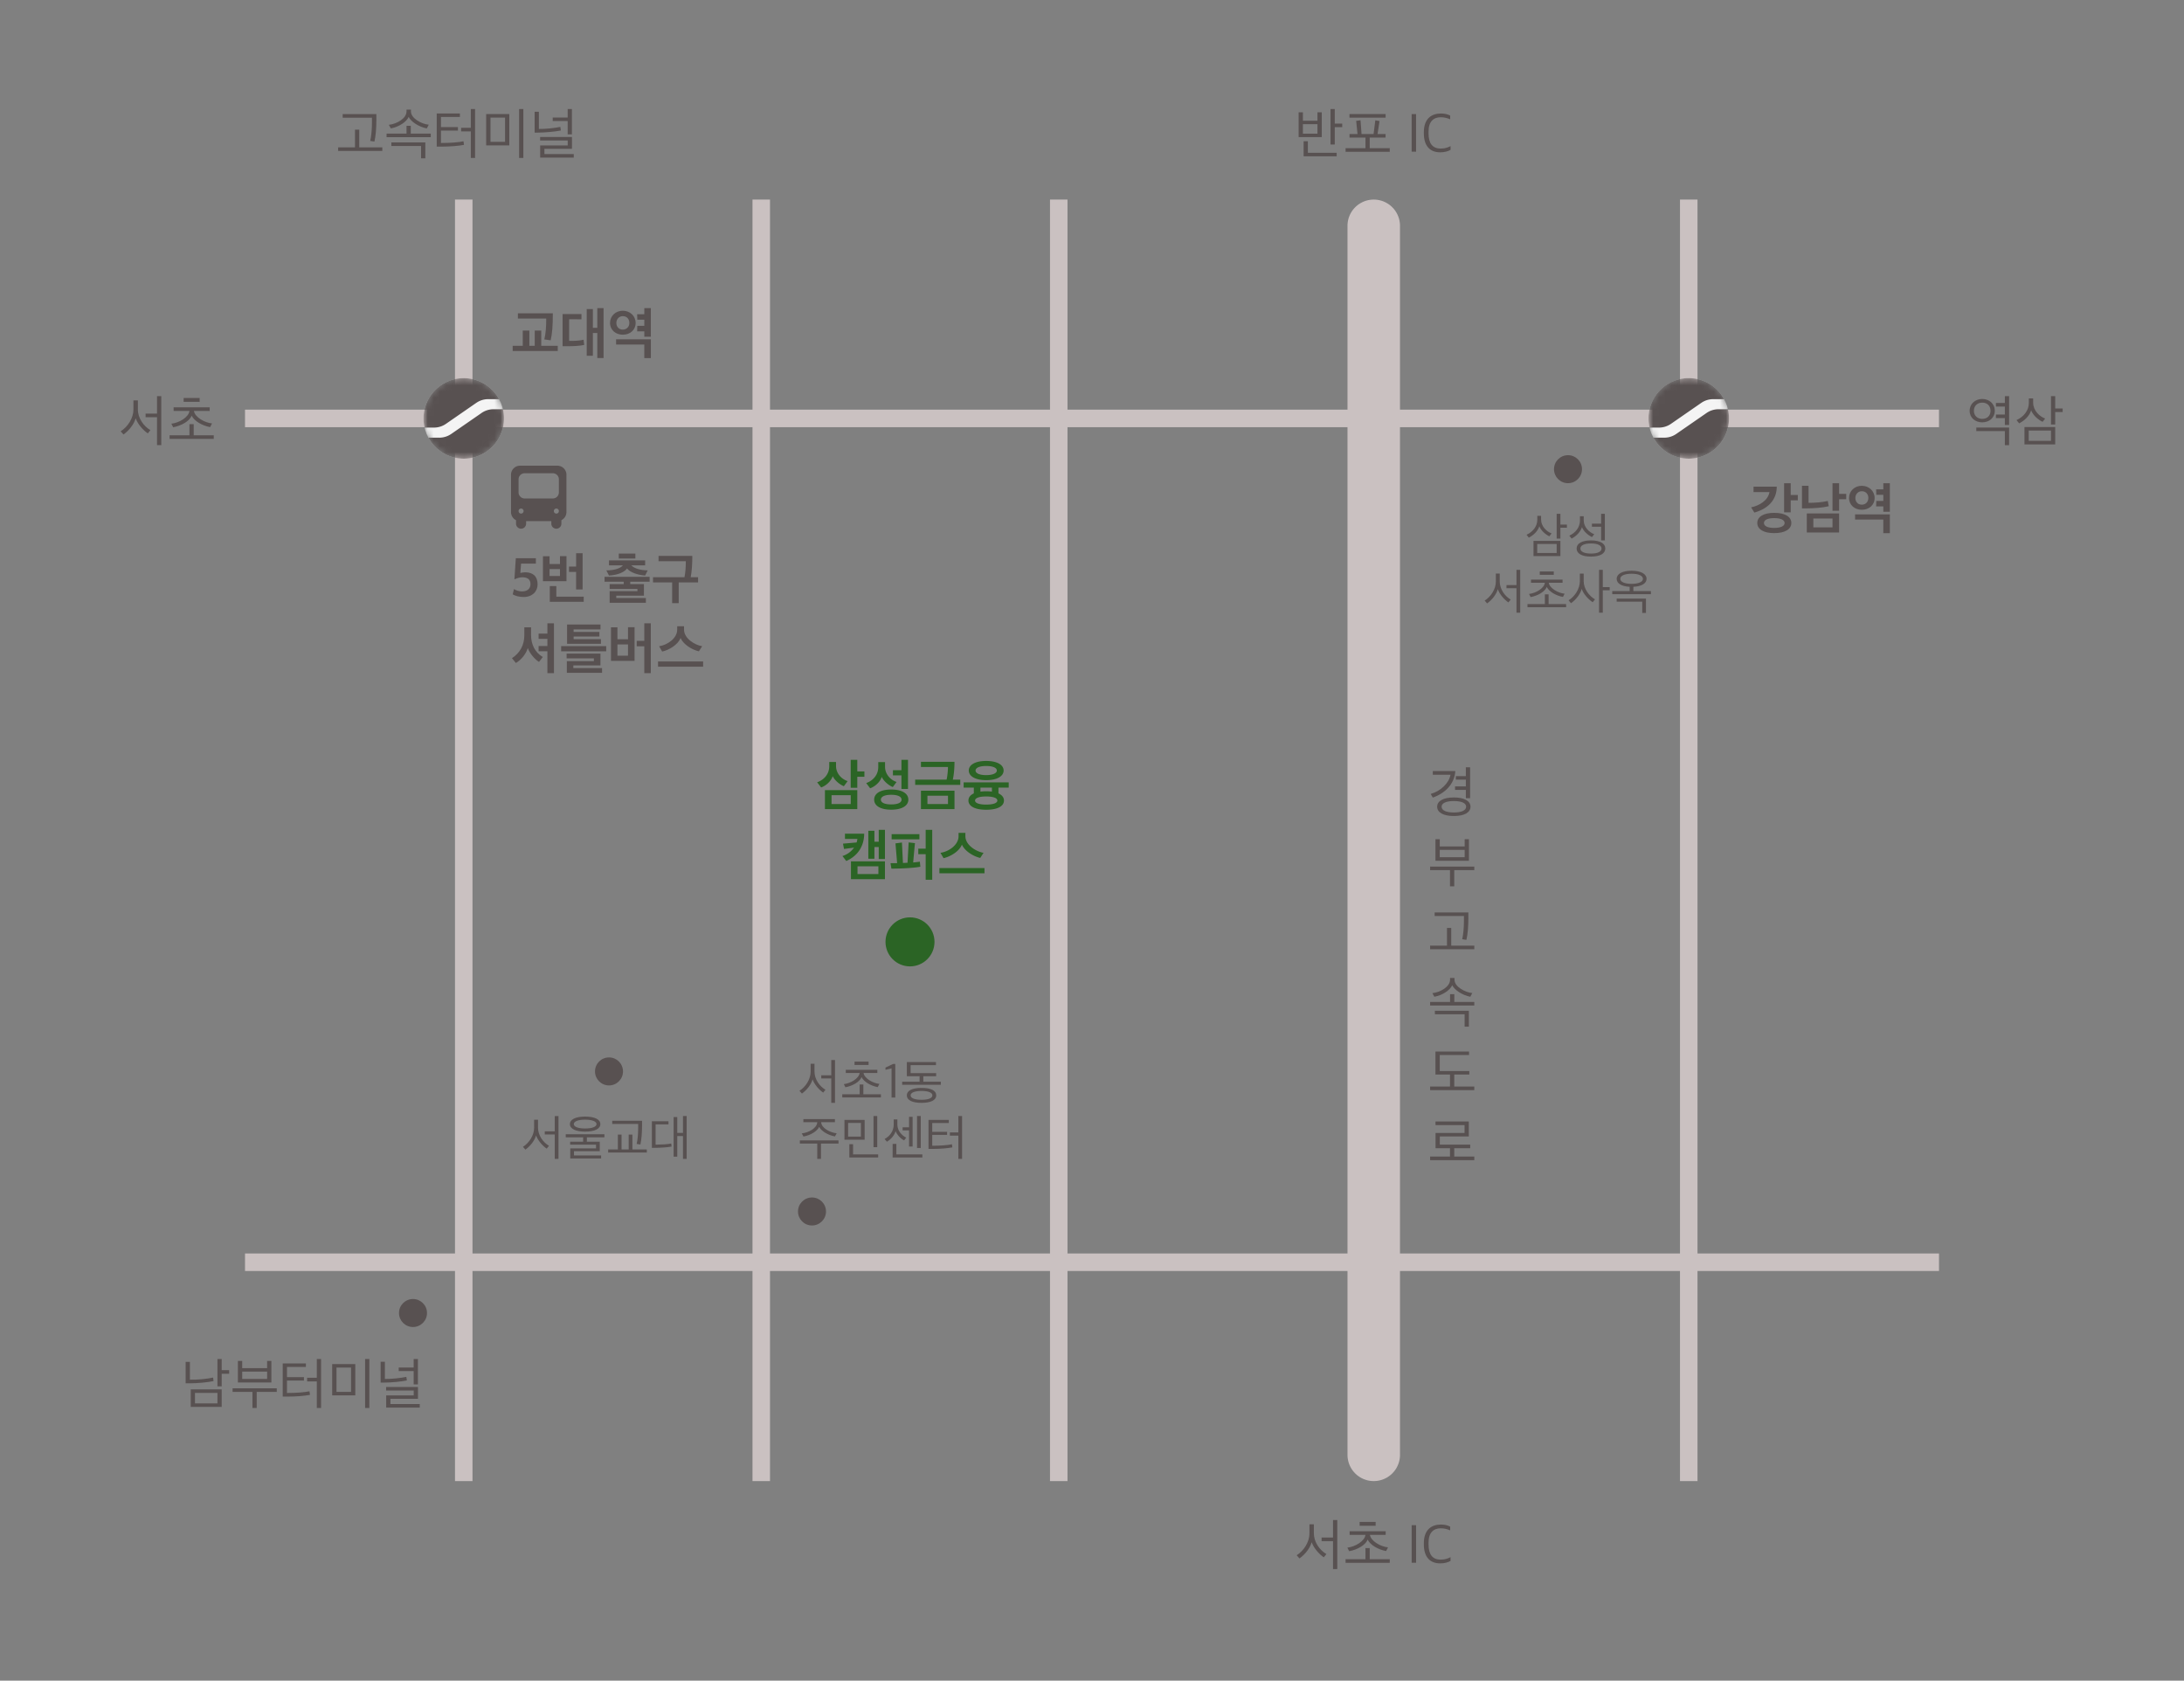 <svg xmlns="http://www.w3.org/2000/svg" width="360" height="277" fill="none"><rect width="100%" height="100%" fill="#808080" stroke="none"/><path fill="#CAC1C1" d="M279.808 32.894h-2.885v211.212h2.885V32.894zm-152.885 0h-2.885v211.212h2.885V32.894zm49.039 0h-2.885v211.212h2.885V32.894z"/><path fill="#CAC1C1" d="M319.615 67.519H40.385v2.884h279.23V67.52zm0 139.077H40.385v2.884h279.23v-2.884z"/><path fill="#CAC1C1" d="M230.769 239.779V37.221a4.327 4.327 0 10-8.654 0v202.558a4.327 4.327 0 008.654 0zM77.885 32.894H75v211.212h2.885V32.894z"/><path fill="#585151" d="M26.585 73.359v-8.07h-.702v2.88H24v.592h1.883v4.598h.702zm-1.791-2.465c-1.108-.647-2.068-1.958-2.068-3.435V65.99h-.73v1.495c0 1.432-.931 2.863-2.104 3.601l.462.527c.932-.674 1.726-1.672 2.012-2.678.323.97 1.256 1.994 1.994 2.493l.434-.535zm10.156-1.109c-1.2-.11-2.843-1.024-2.982-2.058h2.594v-.592h-5.944v.591h2.612c-.13 1.035-1.67 1.958-2.982 2.106l.296.59c1.394-.258 2.695-1.024 3.046-1.91.424.876 1.717 1.643 3.046 1.883l.314-.61zm.286 2.549v-.591h-3.305v-1.837h-.701v1.837h-3.277v.59h7.283zM32.91 66.23v-.637h-2.64v.637h2.64zm296.093.776h1.468v1.32h-1.468l-.009.582h1.477v1.136h.701v-4.755h-.701v1.126h-1.477l.009.591zm-3.24 3.463v.582h4.708v2.317h.701v-2.9h-5.409zm.979-4.71c-1.136 0-2.077.776-2.077 1.949 0 1.163.941 1.902 2.077 1.902 1.135 0 2.067-.739 2.067-1.911 0-1.182-.932-1.94-2.067-1.94zm0 .6c.83 0 1.366.537 1.366 1.349 0 .803-.545 1.33-1.366 1.33-.794 0-1.376-.527-1.376-1.34 0-.812.582-1.338 1.376-1.338zm13.257 1.552v-.59h-1.228v-2.032h-.701v4.672h.701v-2.05h1.228zm-1.228 5.337v-2.862h-5.067v2.862h5.067zm-.701-.582h-3.665v-1.699h3.665v1.7zm-.96-3.684c-.914-.332-1.975-1.32-1.975-2.604v-.71h-.711v.738c0 1.283-.877 2.3-2.031 2.835l.434.535c.941-.48 1.726-1.283 1.975-2.142.323.813 1.117 1.524 1.893 1.893l.415-.545zM91.939 57.852v-.86h-2.724v-2.51h-1.07v2.51h-.886v-2.51h-1.09v2.51h-1.661v.86h7.43zm-.813-6.215h-5.76v.868h4.67c.01 1.182-.073 2.512-.313 3.435l1.043.148c.259-1.099.36-2.364.36-4.45zm8.365 7.378v-8.227h-1.034v3.24h-.729v-3.092h-1.015v7.7h1.015v-3.748h.73v4.127h1.033zm-5.677-2.835v-3.564c.684 0 1.357.01 2.031.01v-.86h-3.11v5.3h.784c.95 0 2.16-.055 2.778-.221l-.101-.85c-.554.14-1.541.213-2.382.185zm7.738-.258v.858h4.652v2.244h1.08v-3.102h-5.732zm3.471-1.311h1.181v.886h1.08v-4.709h-1.08v1.006h-1.181l.027.905h1.154v1.007h-1.154l-.027.905zm-4.468-1.385c0 1.163.932 1.939 2.105 1.939 1.2 0 2.114-.776 2.114-1.94 0-1.154-.933-2.012-2.114-2.012-1.191 0-2.105.868-2.105 2.013zm1.043-.01c0-.59.416-1.108 1.062-1.108.683 0 1.08.499 1.08 1.108 0 .628-.434 1.108-1.08 1.108-.646 0-1.062-.461-1.062-1.108zM63.019 24.875v-.591h-3.804v-2.918h-.701v2.918h-2.779v.59h7.284zm-.979-6.067h-5.557v.591h4.828v.785c0 1.062-.102 2.28-.286 3.038l.692.11c.24-1.024.314-2.28.323-3.508v-1.016zm8.965 3.804v-.59H67.71v-1.284h-.702v1.284h-3.286v.59h7.283zm-.332-2.059c-1.21-.11-2.935-1.052-2.935-2.188v-.295h-.73v.295c0 1.136-1.56 2.06-2.917 2.207l.333.59c1.384-.248 2.612-1.116 2.935-1.892.388.776 1.652 1.643 2.99 1.893l.324-.61zm-6.166 2.918v.582h4.901v2.04h.702v-2.622h-5.603zm8.18.093v-2.041h2.797v-.573h-2.797v-1.67h3.12v-.582h-3.821v5.466h.83c1.422 0 2.78-.12 3.665-.287l-.083-.59c-.803.175-2.206.277-3.535.277h-.176zm5.622 2.474v-8.07h-.702v3.093H76.01v.6h1.597v4.377h.702zm7.959 0v-8.07h-.701v8.07h.701zm-2.317-2.078V18.8H80.14v5.16h3.812zm-.701-.581h-2.4V19.38h2.4v3.998zm11.023-1.229v-4.182h-.701v1.404h-2.465v.581h2.465v2.198h.701zm.305 3.823v-.581H89.74v-.868h4.541v-1.948H89.03v.581h4.551v.813h-4.542v2.003h5.539zm-2.216-5.06c-.913.194-2.455.36-3.535.342v-2.834h-.701v3.434h.6c1.061 0 2.87-.166 3.729-.35l-.093-.591zm128.881.047v-.591h-1.228v-2.4h-.701v5.853h.701V20.96h1.228zm-.914 4.801v-.582h-4.744v-1.902h-.702v2.484h5.446zm-2.455-3.158v-4.09h-.711v1.385h-2.4v-1.385h-.701v4.09h3.812zm-.711-.572h-2.4v-1.56h2.4v1.56zm11.227.646v-.59h-1.32l.323-2.134-.692-.12-.287 2.253h-1.984l-.166-2.262-.72.101.221 2.161h-1.32v.591h2.631v1.745h-3.277v.591h7.283v-.59h-3.304v-1.746h2.612zm.009-3.287v-.59h-5.963v.59h5.963zm4.292 5.614h.729v-6.196h-.729v6.196zm4.705.101c.73 0 1.293-.166 1.708-.406v-.619c-.388.194-.849.407-1.615.407-1.422 0-2.013-.923-2.013-2.512v-.304c0-1.644.831-2.346 2.004-2.346.609 0 1.07.139 1.56.333v-.61c-.379-.203-.859-.341-1.524-.341-1.578 0-2.815.868-2.815 3.084v.184c0 2.096 1.025 3.13 2.695 3.13zm-16.965 233.498v-8.07h-.702v2.881h-1.883v.59h1.883v4.599h.702zm-1.791-2.466c-1.108-.646-2.068-1.957-2.068-3.434v-1.469h-.729v1.496c0 1.431-.932 2.863-2.105 3.601l.462.527c.932-.674 1.726-1.672 2.012-2.678.323.969 1.256 1.994 1.994 2.493l.434-.536zm10.156-1.108c-1.2-.11-2.843-1.025-2.982-2.059h2.594v-.591h-5.944v.591h2.612c-.129 1.034-1.671 1.958-2.982 2.106l.296.59c1.394-.258 2.695-1.024 3.046-1.911.425.877 1.717 1.644 3.046 1.884l.314-.61zm.286 2.549v-.591h-3.304v-1.838h-.702v1.838h-3.277v.591h7.283zm-2.326-6.103v-.638h-2.64v.638h2.64zm5.935 6.094h.729v-6.196h-.729v6.196zm4.705.101c.73 0 1.293-.166 1.708-.406v-.619c-.388.194-.849.406-1.615.406-1.422 0-2.013-.923-2.013-2.511v-.305c0-1.643.831-2.345 2.004-2.345.609 0 1.07.139 1.56.332v-.609c-.379-.203-.859-.342-1.524-.342-1.578 0-2.815.868-2.815 3.084v.185c0 2.096 1.025 3.13 2.695 3.13zM37.772 226.415v-.591h-1.227v-1.837h-.702v4.506h.702v-2.078h1.227zm-1.227 5.466v-2.89H31.44v2.89h5.105zm-.702-.581h-3.702v-1.727h3.702v1.727zm-.71-4.257c-.942.212-2.484.379-3.832.351v-2.936H30.6v3.536h.71c1.284 0 2.955-.166 3.887-.369l-.065-.582zm9.601.813v-3.555h-.701v1.191h-4.108v-1.191h-.71v3.555h5.52zm-2.418 4.21v-2.659h3.305v-.591h-7.284v.591h3.277v2.659h.702zm1.717-4.792h-4.108v-1.21h4.108v1.21zm3.27 2.308v-2.04H50.1v-.573h-2.797v-1.671h3.12v-.582H46.6v5.466h.831c1.421 0 2.779-.12 3.665-.286l-.084-.591c-.802.176-2.206.277-3.535.277h-.175zm5.621 2.475v-8.07h-.701v3.093h-1.597v.6h1.597v4.377h.701zm7.959 0v-8.07h-.701v8.07h.701zm-2.317-2.078v-5.161h-3.812v5.161h3.813zm-.701-.581h-2.4V225.4h2.4v3.998zm11.024-1.228v-4.183h-.702v1.403h-2.465v.582h2.465v2.198h.702zm.304 3.822v-.582h-4.837v-.868h4.542v-1.948h-5.252v.582h4.55v.812h-4.541v2.004h5.538zm-2.215-5.06c-.914.194-2.456.36-3.535.342v-2.835h-.702v3.435h.6c1.062 0 2.87-.166 3.73-.351l-.093-.591zm25.082-35.929v-7.061h-.614v2.521h-1.648v.517h1.648v4.023h.614zm-1.567-2.157c-.97-.566-1.81-1.713-1.81-3.006v-1.284h-.638v1.309c0 1.252-.815 2.504-1.841 3.151l.404.46c.816-.59 1.51-1.462 1.76-2.343.283.848 1.099 1.745 1.745 2.182l.38-.469zm8.595 2.092v-.5h-4.474v-.703h4.248v-1.568h-2.124v-.719h2.892v-.509h-6.373v.509h2.867v.719h-2.14v.493h4.264v.614H94v1.664h5.088zm-.129-5.663c0-.784-.945-1.244-2.512-1.244-1.542 0-2.504.46-2.504 1.244s.962 1.236 2.504 1.236c1.567 0 2.512-.452 2.512-1.236zm-2.512-.735c1.14 0 1.882.283 1.882.735 0 .444-.743.719-1.882.719-1.13 0-1.865-.275-1.865-.719 0-.452.735-.735 1.865-.735zm10.171 5.421v-.517h-2.375v-2.44h-.613v2.44h-1.172v-2.44h-.613v2.44h-1.6v.517h6.373zm-.783-5.235h-4.919v.517h4.28v.638c0 .929-.088 1.995-.25 2.658l.614.097c.202-.897.266-1.996.275-3.07v-.84zm7.351 6.277v-7.061h-.605v2.779h-.945v-2.609h-.598v6.528h.598v-3.402h.945v3.765h.605zm-5.12-2.351v-3.329h2.124v-.517h-2.738v4.379h.468c.921 0 2.108-.081 2.779-.21l-.057-.501c-.597.13-1.656.178-2.366.178h-.21zm29.571-6.882v-7.062h-.614v2.521h-1.648v.517h1.648v4.024h.614zm-1.567-2.157c-.97-.566-1.81-1.713-1.81-3.006v-1.284h-.638v1.308c0 1.253-.815 2.505-1.841 3.151l.404.461c.815-.59 1.51-1.463 1.76-2.343.283.848 1.099 1.745 1.745 2.181l.38-.468zm8.886-.97c-1.05-.097-2.488-.897-2.609-1.802h2.27v-.517h-5.202v.517h2.286c-.113.905-1.462 1.713-2.609 1.842l.259.518c1.219-.227 2.358-.897 2.665-1.673.372.768 1.502 1.438 2.666 1.648l.274-.533zm.251 2.23v-.517h-2.892v-1.608h-.614v1.608h-2.867v.517h6.373zm-2.036-5.34v-.558h-2.31v.558h2.31zm3.79 5.364h.614v-5.542h-.339l-1.276.598v.371l1.001-.234v4.807zm7.362-.363c0-.8-.881-1.228-2.432-1.228-1.542 0-2.415.46-2.415 1.228 0 .783.873 1.236 2.415 1.236 1.551 0 2.432-.445 2.432-1.236zm-.009-3.151v-.509h-4.208v-1.317h4.176v-.509h-4.798v2.335h2.1v.896h-2.875v.509h6.373v-.509h-2.884v-.896h2.116zm-2.423 2.423c1.123 0 1.802.275 1.802.728 0 .468-.679.727-1.802.727-1.106 0-1.785-.259-1.785-.727 0-.453.679-.728 1.785-.728zm-13.972 6.98c-1.082-.122-2.528-.841-2.56-1.834h2.269v-.509h-5.201v.509h2.286c-.033.985-1.398 1.729-2.553 1.85l.283.517c1.204-.202 2.302-.929 2.585-1.592.323.663 1.445 1.374 2.6 1.576l.291-.517zm-2.592 4.217v-2.529h2.891v-.517h-6.373v.517h2.868v2.529h.614zm9.274-1.931v-5.13h-.614v5.13h.614zm.153 1.697v-.509h-4.135v-1.673h-.614v2.182h4.749zm-2.229-2.925v-3.264h-3.328v3.264h3.328zm-.614-.509h-2.108v-2.254h2.108v2.254zm10.13 3.434v-.509h-4.288v-1.721h-.614v2.23h4.902zm-2.665-3.264c-.703-.356-1.454-1.115-1.454-2.141v-.857h-.606v.865c0 1.018-.638 1.915-1.502 2.351l.38.452c.711-.412 1.268-1.123 1.437-1.737.227.598.824 1.228 1.398 1.519l.347-.452zm1.058 1.462v-4.896h-.589v1.729h-1.059v.509h1.059v2.658h.589zm1.341.242v-5.267h-.614v5.267h.614zm1.892-.371v-1.786h2.447v-.501h-2.447v-1.462h2.73v-.509h-3.344v4.783h.727c1.244 0 2.431-.105 3.206-.251l-.072-.517c-.703.154-1.931.243-3.094.243h-.153zm4.919 2.165v-7.061h-.614v2.706h-1.397v.525h1.397v3.83h.614z"/><path fill="#2B6425" d="M142.486 128.029v-.886h-1.172v-1.911h-1.089v4.607h1.089v-1.81h1.172zm-1.172 5.328v-3.13h-5.335v3.13h5.335zm-1.08-.84h-3.166v-1.459h3.166v1.459zm-.517-3.777c-.969-.314-1.911-1.237-1.911-2.502v-.655h-1.116v.701c0 1.247-.794 2.216-1.994 2.65l.655.85c.766-.25 1.652-1.034 1.911-1.865.351.757 1.209 1.412 1.837 1.662l.618-.841zm9.953 1.293v-4.801h-1.08v1.708h-1.403v.859h1.403v2.234h1.08zm-1.883-1.154c-.96-.314-1.901-1.237-1.901-2.512v-.757h-1.117v.813c0 1.246-.794 2.207-1.985 2.641l.646.858c.766-.258 1.662-1.034 1.911-1.874.36.766 1.209 1.422 1.828 1.671l.618-.84zm1.939 2.918c0-1.025-1.034-1.672-2.834-1.672-1.773 0-2.797.647-2.797 1.672 0 .997 1.024 1.652 2.797 1.652 1.8 0 2.834-.655 2.834-1.652zm-2.834-.804c1.107 0 1.717.305 1.717.804 0 .489-.61.784-1.717.784-1.062 0-1.69-.295-1.69-.784 0-.499.628-.804 1.69-.804zm10.442 2.364v-3.038h-5.529v3.038h5.529zm0-7.802h-5.529v.859h4.449c.009.544-.092 1.551-.222 2.086h-5.178v.859h7.431v-.859h-1.228c.175-.785.277-1.846.277-2.945zm-1.071 6.962h-3.388v-1.376h3.388v1.376zm9.224-.582c0-.499-.323-.905-.905-1.173v-.951h1.689v-.868h-7.43v.868h1.68v.951c-.582.268-.887.674-.887 1.173 0 .951 1.071 1.524 2.927 1.524 1.855 0 2.926-.573 2.926-1.524zm-5.797-4.94c0 .905 1.024 1.588 2.871 1.588 1.846 0 2.87-.683 2.87-1.588 0-.914-1.024-1.579-2.88-1.579-1.837 0-2.861.665-2.861 1.579zm1.117 0c0-.443.637-.748 1.744-.748 1.127 0 1.763.305 1.763.748s-.673.757-1.763.757c-1.107 0-1.744-.314-1.744-.757zm3.591 4.949c0 .425-.72.665-1.847.665-1.107 0-1.827-.24-1.827-.665 0-.434.72-.674 1.827-.674 1.127 0 1.847.24 1.847.674zm-2.788-2.133h1.892v.665a6.097 6.097 0 00-.951-.064 7.29 7.29 0 00-.941.064v-.665zm-15.739 15.088v-2.937h-5.603v2.937h5.603zm0-3.315v-4.811h-1.025v1.958h-.711v-1.81h-1.006v4.608h1.006v-1.93h.711v1.985h1.025zm-3.425-4.183h-3.166v.868h2.049a3.04 3.04 0 01-.129.582l-2.243.194.166.877 1.652-.222a3.652 3.652 0 01-1.911 1.385l.628.822c1.819-.794 2.954-2.382 2.954-4.506zm2.345 6.657h-3.443v-1.274h3.443v1.274zm6.916-1.209l-.083-.831a16.9 16.9 0 01-1.099.129c.092-1.062.185-2.133.295-3.185l-1.043-.12-.184 3.351c-.231.019-.489.028-.757.037l-.166-3.37c-.36.046-.711.102-1.062.139.083 1.089.185 2.169.268 3.259h-1.08c.037.305.092.6.138.905 1.782 0 3.794-.12 4.773-.314zm1.957 2.151v-8.227h-1.08v3.094h-1.219v.914h1.219V145h1.08zm-2.114-6.666v-.85h-4.579v.85h4.579zm10.728 5.595v-.859h-7.431v.859h7.431zm-.157-3.37c-1.255-.212-2.991-1.293-2.991-2.742v-.545h-1.126v.545c0 1.459-1.634 2.548-2.981 2.742l.507.877c1.136-.249 2.603-1.126 3.028-2.234.471 1.08 1.892 1.939 3.018 2.197l.545-.84z"/><path fill="#585151" d="M258.282 86.978v-.517h-1.074v-1.778h-.614v4.088h.614v-1.793h1.074zm-1.074 4.67v-2.505h-4.435v2.505h4.435zm-.614-.51h-3.207v-1.486h3.207v1.487zm-.84-3.223c-.8-.29-1.729-1.155-1.729-2.278v-.622h-.622v.646c0 1.123-.767 2.012-1.776 2.48l.379.469c.824-.42 1.511-1.123 1.729-1.874.282.71.977 1.333 1.655 1.656l.364-.477zm8.168-1.099v2.254h.613v-4.386h-.613v1.623h-1.519v.51h1.519zm.686 3.587c0-.824-.848-1.333-2.366-1.333-1.511 0-2.359.51-2.359 1.334 0 .824.848 1.333 2.359 1.333 1.518 0 2.366-.51 2.366-1.334zm-2.366-.832c1.098 0 1.744.307 1.744.832 0 .534-.646.833-1.744.833-1.083 0-1.737-.3-1.737-.833 0-.525.654-.832 1.737-.832zm.541-1.527c-.8-.29-1.729-1.139-1.729-2.27v-.687h-.622v.703c0 1.123-.735 2.028-1.752 2.497l.379.476c.816-.412 1.486-1.155 1.704-1.882.275.703.978 1.317 1.656 1.64l.364-.477zm-12.2 12.934v-7.061h-.614v2.52h-1.648v.518h1.648v4.023h.614zm-1.567-2.157c-.969-.566-1.809-1.713-1.809-3.006v-1.284h-.638v1.309c0 1.252-.816 2.504-1.842 3.15l.404.461c.816-.59 1.51-1.462 1.761-2.343.282.848 1.098 1.745 1.744 2.181l.38-.468zm8.886-.97c-1.05-.097-2.487-.896-2.609-1.801h2.27v-.517h-5.201v.517h2.285c-.113.905-1.462 1.713-2.609 1.842l.259.517c1.22-.226 2.358-.897 2.665-1.673.372.768 1.503 1.438 2.666 1.649l.274-.534zm.251 2.23v-.517h-2.892v-1.608h-.614v1.608h-2.867v.517h6.373zm-2.036-5.34v-.558h-2.31v.558h2.31zm9.218 2.545v-.517h-1.139v-2.852h-.614v7.061h.614v-3.692h1.139zm-2.423 1.502c-.977-.573-1.866-1.728-1.866-3.013v-1.236h-.63v1.252c0 1.252-.832 2.52-1.858 3.151l.396.477c.832-.582 1.519-1.479 1.769-2.36.283.857 1.074 1.697 1.801 2.198l.388-.469zm8.499-3.385c0-.808-.921-1.333-2.472-1.333-1.542 0-2.455.526-2.455 1.333 0 .744.783 1.245 2.14 1.31v.71h-2.867v.51h6.373v-.51h-2.892v-.71c1.365-.057 2.173-.566 2.173-1.31zm-.598 0c0 .51-.743.824-1.874.824-1.131 0-1.857-.315-1.857-.824 0-.525.726-.84 1.857-.84s1.874.315 1.874.84zm-4.329 3.256v.51h4.216v1.857h.614v-2.367h-4.83zm29.861-16.191v-.887h-1.173v-1.939h-1.089v4.801h1.089v-1.975h1.173zm-1.071 3.73c0-1.025-1.025-1.671-2.825-1.671-1.763 0-2.787.646-2.787 1.67 0 1.016 1.024 1.672 2.787 1.672 1.8 0 2.825-.656 2.825-1.671zm-1.108 0c0 .508-.628.812-1.717.812-1.071 0-1.689-.304-1.689-.812 0-.499.618-.803 1.689-.803 1.089 0 1.717.304 1.717.803zm-1.292-5.993h-3.831v.896h2.631c-.24 1.385-1.662 2.234-3.028 2.52l.536.86c2.206-.628 3.683-2.023 3.692-4.276zm11.448 2.078v-.887h-1.172v-1.754h-1.089v4.543h1.089v-1.902h1.172zm-1.172 5.484v-3.139h-5.326v3.14h5.326zm-1.089-.849h-3.157v-1.459h3.157v1.459zm-.619-3.481c-.046-.296-.111-.582-.157-.868-1.006.222-2.04.305-3.175.305v-2.807h-1.08v3.72h.821c1.007 0 2.539-.092 3.591-.35zm4.341 1.339v.859h4.652v2.243h1.08v-3.102h-5.732zm3.471-1.311h1.181v.886h1.08v-4.709h-1.08v1.007h-1.181l.027.904h1.154v1.007h-1.154l-.027.905zm-4.468-1.385c0 1.163.932 1.939 2.104 1.939 1.2 0 2.114-.776 2.114-1.94 0-1.153-.932-2.012-2.114-2.012-1.19 0-2.104.868-2.104 2.013zm1.043-.01c0-.59.415-1.107 1.061-1.107.684 0 1.08.498 1.08 1.108 0 .627-.433 1.108-1.08 1.108-.646 0-1.061-.462-1.061-1.109zm-63.438 50.89c0-.933-.997-1.524-2.742-1.524-1.763 0-2.751.591-2.751 1.524 0 .942.988 1.533 2.751 1.533 1.745 0 2.742-.591 2.742-1.533zm-2.742-.933c1.274 0 2.022.342 2.022.933 0 .6-.748.951-2.022.951-1.274 0-2.021-.351-2.021-.951 0-.591.747-.933 2.021-.933zm.194-1.837h1.782v1.367h.701v-5.097h-.701v1.459h-1.653v.581h1.653v1.108h-1.782v.582zm.046-3.102h-3.711v.6h2.917c-.24 1.366-1.606 2.705-3.267 3.167l.35.6c2.133-.748 3.591-2.336 3.711-4.367zm2.243 14.782v-3.555h-.701v1.191h-4.108v-1.191h-.711v3.555h5.52zm-2.418 4.211v-2.66h3.304v-.591h-7.283v.591h3.277v2.66h.702zm1.717-4.793h-4.108v-1.209h4.108v1.209zm1.587 15.162v-.591h-3.803v-2.918h-.701v2.918h-2.779v.591h7.283zm-.978-6.067h-5.557v.591h4.828v.785c0 1.062-.102 2.281-.286 3.038l.692.111c.24-1.025.314-2.281.323-3.509v-1.016zm.978 15.346v-.591h-3.295v-1.283h-.701v1.283h-3.287v.591h7.283zm-.332-2.059c-1.209-.111-2.935-1.053-2.935-2.188v-.296h-.729v.296c0 1.135-1.56 2.059-2.917 2.207l.332.59c1.385-.249 2.612-1.117 2.935-1.892.388.775 1.653 1.643 2.991 1.892l.323-.609zm-6.166 2.918v.581h4.902v2.041h.701v-2.622h-5.603zm6.498 13.083v-.591h-3.304v-1.975h2.483v-.582h-4.874v-2.632h4.828v-.581h-5.539v3.795h2.4v1.975h-3.277v.591h7.283zm0 11.542v-.591h-3.304v-1.376h2.631v-.591h-5.013v-1.348h4.782v-2.465h-5.492v.591h4.79v1.293h-4.781v2.52h2.381v1.376h-3.277v.591h7.283z"/><circle cx="100.385" cy="176.588" r="2.308" fill="#585151"/><circle cx="133.846" cy="199.671" r="2.308" fill="#585151"/><circle cx="258.462" cy="77.329" r="2.308" fill="#585151"/><circle cx="68.077" cy="216.406" r="2.308" fill="#585151"/><ellipse cx="150" cy="155.235" fill="#2B6425" rx="4.038" ry="4.04"/><path fill="#585151" d="M86.317 98.395c1.44 0 2.298-.914 2.298-2.087 0-1.339-.784-1.985-2.049-1.985-.24 0-.581.056-.794.111l.12-1.542h2.437v-.886h-3.304l-.231 3.48c.295-.147.886-.341 1.283-.341.868 0 1.366.332 1.366 1.136 0 .766-.535 1.19-1.412 1.19-.49 0-.97-.175-1.311-.378l-.203.868c.406.25 1.08.434 1.8.434zm8.646-4.137v2.89h1.071v-5.964h-1.07v2.197H93.79v.877h1.172zm1.256 4.931v-.85h-4.514v-1.744h-1.08v2.594h5.594zm-2.843-3.398v-4.127h-1.071v1.293h-1.717v-1.275h-1.09v4.11h3.878zm-1.071-.858h-1.717v-1.136h1.717v1.136zm14.159 4.422v-.794h-4.883v-.378h4.56V96.27h-2.252v-.397h3.194v-.803h-7.431v.803h3.157v.397h-2.317v.794h4.578v.37h-4.578v1.92h5.972zm.296-5.346c-1.154-.009-2.271-.332-2.687-.83h2.271v-.813h-5.963v.812h2.299c-.388.499-1.477.84-2.733.831l.434.85c1.311-.065 2.511-.508 2.982-1.164.489.647 1.772 1.08 2.981 1.164l.416-.85zm-4.763-1.957h2.732v-.813h-2.732v.813zm12.122-.425h-5.566v.868h4.495c0 1.006-.074 1.93-.222 2.64h-5.187v.86h3.157v3.416h1.08v-3.417h3.193v-.858h-1.218c.185-.942.268-2.18.268-3.509zm-25.338 13.665h1.45v1.182h-1.45v.868h1.45v3.61h1.08v-8.226h-1.08v1.708h-1.45v.858zm.693 2.992c-1.274-.748-1.939-2.022-1.939-3.656v-1.238h-1.107v1.284c0 1.643-.711 2.945-2.04 3.804l.646.794c.858-.471 1.698-1.524 1.966-2.465.286.858 1.163 1.874 1.846 2.29l.628-.813zm9.768 2.604v-.776h-4.735v-.443h4.468v-1.948h-5.576v.785h4.495v.461h-4.458v1.921h5.806zm-.443-5.974v-.767h-4.246v-.406h4.43v-.812h-5.51v3.185h5.585v-.775h-4.505v-.425h4.246zm1.126 2.437v-.858h-7.43v.858h7.43zm7.35 3.601v-8.226h-1.071v2.89h-1.255v.904h1.255v4.432h1.071zm-2.677-2.031v-5.549h-1.08v1.994h-1.744v-1.976h-1.062v5.531h3.886zm-1.08-.849h-1.744v-1.856h1.744v1.856zm12.381 1.809v-.858h-7.431v.858h7.431zm-.157-3.37c-1.255-.212-2.991-1.292-2.991-2.742v-.545h-1.126v.545c0 1.459-1.634 2.548-2.982 2.742l.508.877c1.136-.249 2.603-1.126 3.028-2.234.471 1.08 1.892 1.939 3.018 2.197l.545-.84z"/><path fill="#585151" fill-rule="evenodd" d="M84.23 78.252a1.5 1.5 0 011.5-1.5h6.14a1.5 1.5 0 011.5 1.5v6.141c0 .588-.34 1.097-.832 1.343v.572a.83.83 0 11-1.661.001v-.416h-4.154v.415a.83.83 0 11-1.661.001v-.573a1.5 1.5 0 01-.831-1.343v-6.14zM86.478 78a1 1 0 00-1 1v2.155a1 1 0 001 1h4.646a1 1 0 001-1V79a1 1 0 00-1-1h-4.646zm-.17 6.232a.414.414 0 11-.83 0 .415.415 0 11.831 0zm5.4.415a.415.415 0 10-.415-.415c0 .23.186.415.416.415z" clip-rule="evenodd"/><mask id="a" width="15" height="14" x="69" y="62" maskUnits="userSpaceOnUse"><ellipse cx="76.442" cy="68.962" fill="#000" rx="6.635" ry="6.636"/></mask><g mask="url(#a)"><ellipse cx="76.442" cy="68.962" fill="#F4F4F4" rx="6.635" ry="6.636"/><path fill="#585151" d="M76.442 75.598a6.635 6.635 0 006.462-8.148h-1.557c-.704 0-1.39.214-1.969.615l-4.997 3.456c-.579.4-1.266.614-1.97.614h-1.797a6.633 6.633 0 005.828 3.463zm-6.462-5.125a6.724 6.724 0 01-.172-1.511 6.635 6.635 0 0112.462-3.175h-1.797c-.704 0-1.39.215-1.969.615l-4.998 3.456a3.46 3.46 0 01-1.968.615H69.98z"/></g><mask id="b" width="14" height="14" x="271" y="62" maskUnits="userSpaceOnUse"><ellipse cx="278.365" cy="68.962" fill="#000" rx="6.635" ry="6.636"/></mask><g mask="url(#b)"><ellipse cx="278.365" cy="68.962" fill="#F4F4F4" rx="6.635" ry="6.636"/><path fill="#585151" d="M278.365 75.598a6.635 6.635 0 006.462-8.148h-1.557c-.704 0-1.39.214-1.969.615l-4.997 3.456c-.579.4-1.266.614-1.969.614h-1.798a6.635 6.635 0 005.828 3.463zm-6.461-5.125a6.635 6.635 0 0112.289-4.686h-1.797c-.704 0-1.39.215-1.969.615l-4.997 3.456c-.579.4-1.266.615-1.969.615h-1.557z"/></g></svg>